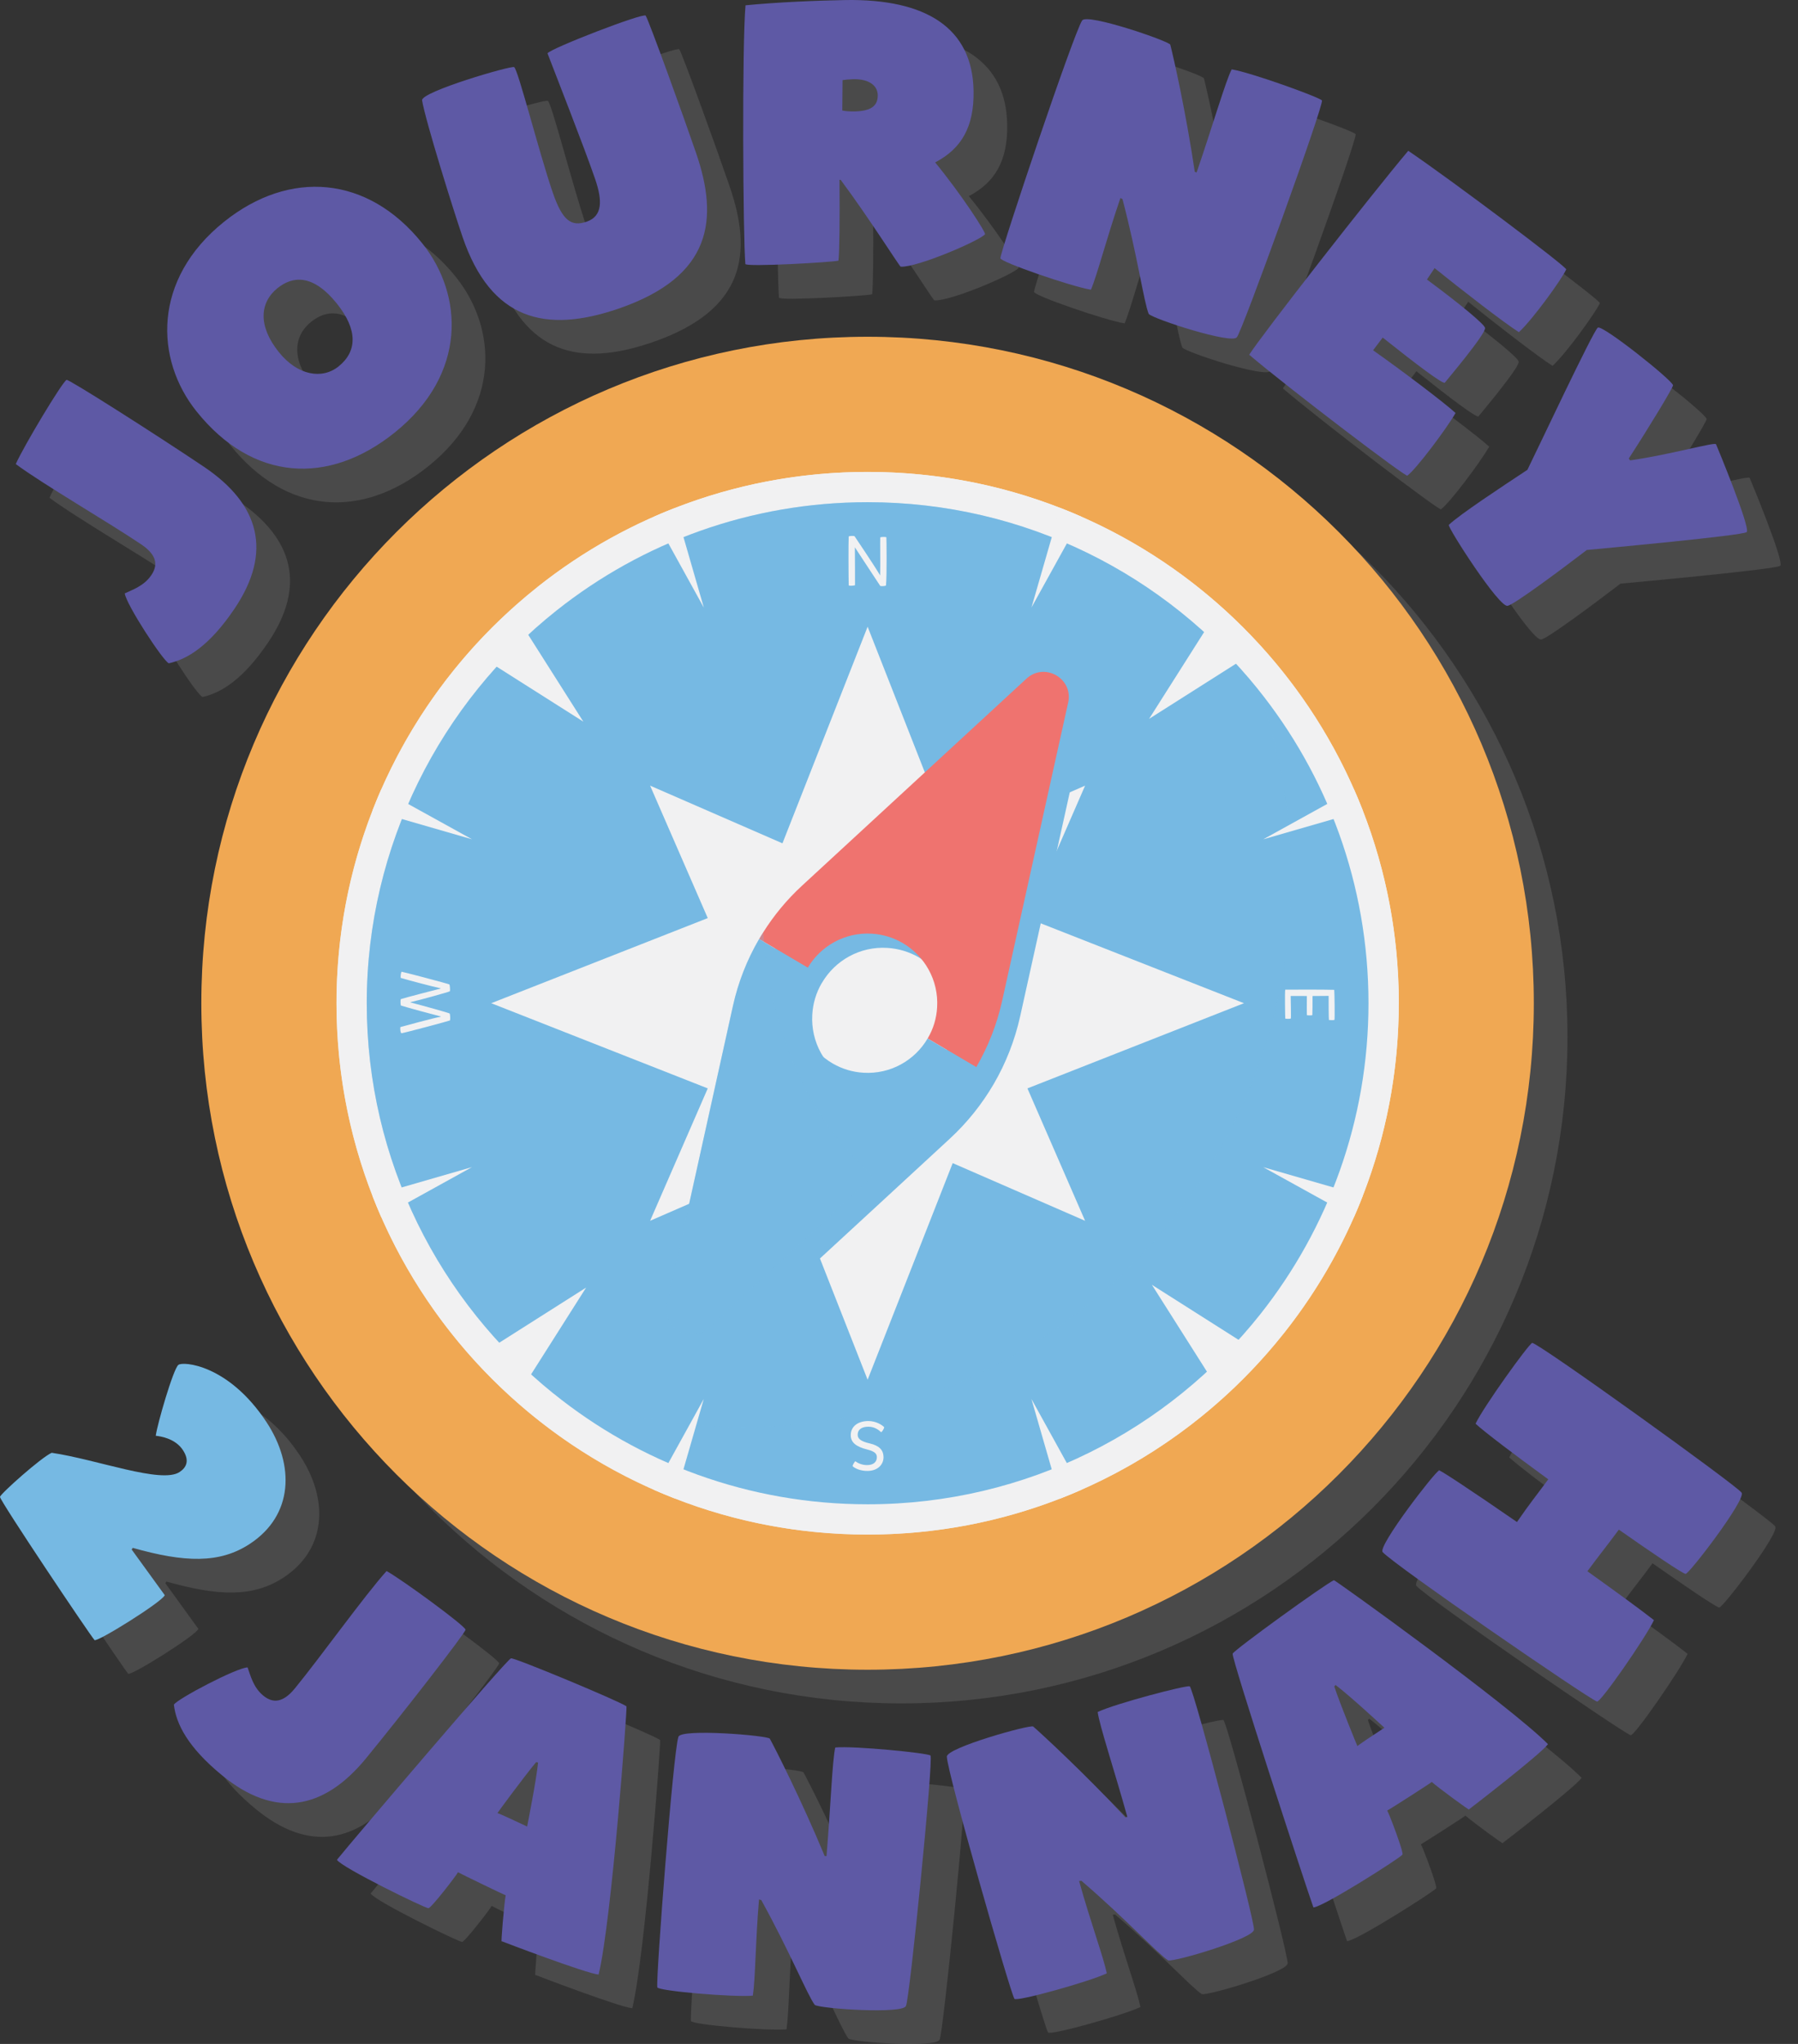 <svg width="44" height="50" viewBox="0 0 44 50" fill="none" xmlns="http://www.w3.org/2000/svg">
<rect x="0" y="0" width="44" height="50" fill="#333333" stroke="none"/>
<g clip-path="url(#clip0_3301_6751)">
<g opacity="0.2">
<path d="M22.055 9.062C13.051 9.062 5.751 16.362 5.751 25.366C5.751 34.369 13.052 41.67 22.055 41.67C31.059 41.67 38.359 34.37 38.359 25.366C38.359 16.361 31.059 9.062 22.055 9.062Z" fill="#A3A3A3"/>
<path d="M3.876 15.341C4.054 15.256 4.348 15.16 4.526 14.895C4.667 14.685 4.708 14.429 4.279 14.141C3.459 13.59 1.865 12.664 1.21 12.177C1.394 11.757 2.354 10.152 2.454 10.117C2.51 10.098 4.622 11.441 5.818 12.246C7.179 13.162 7.498 14.327 6.564 15.713C5.956 16.616 5.413 16.952 4.954 17.05C4.811 16.988 3.912 15.613 3.876 15.341Z" fill="#A3A3A3"/>
<path d="M11.156 6.775C12.165 8.033 12.267 9.975 10.479 11.408C8.861 12.706 7.008 12.601 5.635 10.89C4.614 9.618 4.548 7.66 6.306 6.25C7.909 4.964 9.823 5.114 11.156 6.775ZM7.618 7.87C7.178 8.223 7.131 8.795 7.648 9.438C8.108 10.011 8.706 10.112 9.109 9.789C9.563 9.424 9.584 8.896 9.069 8.253C8.473 7.51 7.978 7.583 7.618 7.87H7.618Z" fill="#A3A3A3"/>
<path d="M13.405 2.466C13.497 2.502 14.012 4.549 14.35 5.535C14.589 6.229 14.807 6.374 15.18 6.247C15.57 6.112 15.568 5.73 15.388 5.207C15.112 4.401 14.425 2.662 14.222 2.128C14.307 2.003 16.577 1.127 16.624 1.207C16.713 1.349 17.574 3.738 17.856 4.56C18.413 6.18 18.26 7.584 15.961 8.374C14.168 8.991 12.84 8.651 12.145 6.628C11.919 5.968 11.232 3.769 11.153 3.279C11.121 3.069 13.34 2.422 13.405 2.466Z" fill="#A3A3A3"/>
<path d="M19.063 7.282C19.006 6.648 18.979 1.935 19.067 0.955C19.817 0.88 20.84 0.836 21.516 0.825C23.477 0.795 24.625 1.502 24.648 3.052C24.662 3.931 24.351 4.461 23.709 4.798C24.369 5.603 24.956 6.518 24.928 6.555C24.799 6.711 23.27 7.37 22.866 7.349C22.838 7.349 22.115 6.191 21.396 5.224H21.368C21.375 6.23 21.368 6.992 21.343 7.2C21.221 7.238 19.063 7.363 19.063 7.281L19.063 7.282ZM21.436 3.528C21.511 3.545 21.642 3.552 21.727 3.55C22.112 3.544 22.307 3.432 22.303 3.151C22.3 2.925 22.1 2.756 21.715 2.762C21.621 2.763 21.499 2.774 21.443 2.784L21.436 3.527V3.528Z" fill="#A3A3A3"/>
<path d="M30.107 5.044C30.493 3.921 30.817 2.806 30.964 2.521C31.426 2.593 33.112 3.202 33.174 3.281C33.236 3.361 31.205 8.978 31.092 9.073C30.98 9.255 29.051 8.63 28.935 8.504C28.816 8.214 28.667 7.118 28.293 5.695L28.243 5.668C27.901 6.662 27.68 7.535 27.521 7.911C27.059 7.839 25.284 7.228 25.304 7.139C25.334 6.881 27.087 1.666 27.303 1.328C27.401 1.132 29.451 1.837 29.463 1.918C29.531 2.181 29.844 3.553 30.061 5.027L30.106 5.043L30.107 5.044Z" fill="#A3A3A3"/>
<path d="M35.267 12.457C35.326 12.582 32.309 10.284 31.394 9.502C31.705 9.011 34.402 5.56 35.285 4.513C36.291 5.191 39.212 7.383 39.151 7.416C39.048 7.645 38.339 8.632 37.994 8.95C37.642 8.73 36.581 7.908 35.93 7.383L35.743 7.662C36.588 8.288 37.158 8.763 37.166 8.848C37.183 8.997 36.215 10.14 36.182 10.184C36.144 10.235 35.499 9.749 34.661 9.082L34.426 9.394C35.117 9.881 36.159 10.666 36.444 10.927C36.211 11.33 35.479 12.3 35.266 12.457H35.267Z" fill="#A3A3A3"/>
<path d="M39.657 14.277C39.002 14.779 37.88 15.61 37.724 15.642C37.533 15.734 36.233 13.708 36.279 13.664C36.565 13.396 37.529 12.762 38.202 12.317C38.42 11.879 39.818 8.905 39.926 8.838C40.042 8.766 41.755 10.129 41.765 10.251C41.764 10.31 41.184 11.268 40.683 12.041L40.716 12.086C41.682 11.95 42.785 11.632 42.818 11.691C42.853 11.77 43.672 13.752 43.567 13.84C43.483 13.925 40.076 14.239 39.656 14.278L39.657 14.277Z" fill="#A3A3A3"/>
<path d="M4.045 38.728L4.855 39.846C4.799 40.007 3.175 41.019 3.136 40.943C3.02 40.817 0.82 37.534 0.824 37.442C0.83 37.37 1.828 36.479 2.089 36.364C3.205 36.528 4.771 37.128 5.218 36.834C5.384 36.724 5.469 36.556 5.3 36.298C5.109 36.008 4.74 35.958 4.635 35.947C4.663 35.693 5.065 34.306 5.188 34.214C5.291 34.123 6.413 34.196 7.346 35.615C8.038 36.667 8.006 37.889 6.938 38.592C6.195 39.079 5.339 39.047 4.073 38.689L4.045 38.729L4.045 38.728Z" fill="#A3A3A3"/>
<path d="M6.882 41.613C6.95 41.797 7.017 42.099 7.265 42.302C7.461 42.462 7.711 42.528 8.038 42.128C8.665 41.364 9.737 39.864 10.284 39.256C10.684 39.479 12.192 40.586 12.217 40.689C12.23 40.747 10.695 42.724 9.781 43.838C8.741 45.107 7.551 45.314 6.259 44.255C5.416 43.564 5.133 42.992 5.079 42.525C5.154 42.388 6.608 41.622 6.882 41.613Z" fill="#A3A3A3"/>
<path d="M13.2 47.188C13.196 47.196 12.097 46.663 12.032 46.624C12.003 46.691 11.358 47.526 11.307 47.503C11.232 47.51 9.181 46.508 9.069 46.32C9.452 45.845 13.23 41.407 13.329 41.391C13.428 41.375 15.967 42.433 16.155 42.565C16.177 42.585 15.791 47.822 15.473 49.127C15.166 49.102 13.129 48.324 13.103 48.312C13.073 48.428 13.164 47.359 13.199 47.186L13.2 47.188ZM13.945 43.93C13.643 44.292 13.004 45.16 12.997 45.177C13.044 45.188 13.504 45.4 13.723 45.507C13.739 45.424 13.945 44.396 13.991 43.941C13.974 43.934 13.962 43.938 13.944 43.93H13.945Z" fill="#A3A3A3"/>
<path d="M21.05 46.228C21.149 45.045 21.191 43.884 21.264 43.572C21.73 43.529 23.513 43.706 23.593 43.768C23.673 43.829 23.079 49.774 22.994 49.894C22.929 50.098 20.905 49.964 20.763 49.87C20.577 49.618 20.164 48.592 19.453 47.304L19.398 47.291C19.309 48.339 19.309 49.238 19.247 49.643C18.781 49.686 16.911 49.528 16.909 49.438C16.875 49.18 17.298 43.695 17.424 43.314C17.47 43.1 19.632 43.281 19.663 43.357C19.794 43.595 20.433 44.85 21.004 46.226L21.051 46.23L21.05 46.228Z" fill="#A3A3A3"/>
<path d="M28.411 45.268C28.092 44.124 27.726 43.022 27.686 42.704C28.107 42.502 29.841 42.046 29.938 42.076C30.033 42.106 31.548 47.884 31.51 48.027C31.52 48.24 29.577 48.82 29.41 48.782C29.148 48.61 28.403 47.792 27.288 46.833L27.231 46.84C27.513 47.852 27.826 48.697 27.909 49.097C27.488 49.299 25.679 49.804 25.646 49.719C25.523 49.49 24.009 44.2 23.995 43.8C23.964 43.583 26.052 43 26.108 43.06C26.314 43.238 27.35 44.191 28.365 45.281L28.411 45.269V45.268Z" fill="#A3A3A3"/>
<path d="M35.862 44.415C35.867 44.423 34.839 45.081 34.772 45.117C34.813 45.176 35.189 46.162 35.143 46.194C35.11 46.262 33.184 47.487 32.964 47.485C32.76 46.91 30.951 41.37 30.988 41.277C31.027 41.184 33.256 39.571 33.467 39.48C33.495 39.472 37.758 42.538 38.706 43.491C38.524 43.739 36.796 45.069 36.773 45.085C36.855 45.171 35.992 44.536 35.862 44.415ZM33.475 42.078C33.625 42.525 34.032 43.523 34.042 43.538C34.076 43.503 34.497 43.222 34.703 43.09C34.641 43.034 33.872 42.321 33.508 42.044C33.492 42.055 33.49 42.068 33.474 42.078L33.475 42.078Z" fill="#A3A3A3"/>
<path d="M42.072 39.326C41.969 39.299 41.272 38.825 40.44 38.243C40.138 38.651 39.987 38.831 39.669 39.262C40.363 39.756 40.993 40.216 41.299 40.457C41.099 40.879 39.983 42.493 39.903 42.448C39.659 42.354 34.924 39.096 34.661 38.794C34.523 38.66 35.958 36.801 36.037 36.8C35.943 36.698 36.865 37.31 37.947 38.057C38.26 37.6 38.401 37.436 38.713 37.012C37.891 36.416 37.155 35.856 36.933 35.652C37.133 35.23 38.225 33.714 38.318 33.677C38.417 33.632 43.391 37.21 43.442 37.339C43.564 37.496 42.136 39.36 42.072 39.325V39.326Z" fill="#A3A3A3"/>
</g>
<path d="M3.053 14.516C3.23 14.431 3.524 14.336 3.702 14.071C3.844 13.861 3.884 13.605 3.456 13.317C2.636 12.765 1.041 11.839 0.386 11.352C0.57 10.933 1.531 9.328 1.63 9.293C1.686 9.274 3.798 10.617 4.994 11.421C6.355 12.338 6.674 13.503 5.74 14.889C5.132 15.792 4.589 16.128 4.13 16.226C3.987 16.163 3.088 14.789 3.053 14.516Z" fill="#5E59A5"/>
<path d="M10.332 5.951C11.341 7.209 11.443 9.151 9.656 10.584C8.037 11.881 6.184 11.777 4.811 10.066C3.79 8.794 3.724 6.836 5.482 5.426C7.086 4.14 8.999 4.29 10.332 5.951ZM6.794 7.046C6.355 7.399 6.308 7.971 6.824 8.614C7.284 9.187 7.882 9.287 8.285 8.964C8.739 8.6 8.761 8.072 8.245 7.428C7.649 6.686 7.154 6.759 6.795 7.046H6.794Z" fill="#5E59A5"/>
<path d="M12.581 1.642C12.673 1.678 13.188 3.724 13.527 4.711C13.765 5.405 13.984 5.55 14.356 5.423C14.747 5.288 14.744 4.906 14.565 4.383C14.288 3.577 13.601 1.838 13.398 1.304C13.484 1.179 15.754 0.303 15.801 0.383C15.889 0.525 16.75 2.914 17.032 3.736C17.59 5.356 17.436 6.76 15.137 7.55C13.344 8.166 12.016 7.827 11.322 5.804C11.095 5.144 10.409 2.945 10.329 2.455C10.297 2.245 12.516 1.598 12.581 1.642Z" fill="#5E59A5"/>
<path d="M18.24 6.458C18.183 5.824 18.156 1.111 18.244 0.13C18.994 0.055 20.016 0.012 20.692 0.001C22.654 -0.03 23.801 0.677 23.825 2.227C23.839 3.107 23.527 3.637 22.885 3.973C23.545 4.779 24.133 5.694 24.105 5.731C23.975 5.887 22.446 6.546 22.042 6.524C22.014 6.524 21.292 5.367 20.572 4.399H20.544C20.551 5.406 20.544 6.168 20.519 6.376C20.398 6.414 18.24 6.538 18.239 6.457L18.24 6.458ZM20.612 2.704C20.687 2.721 20.819 2.728 20.904 2.726C21.288 2.72 21.484 2.608 21.48 2.327C21.476 2.1 21.276 1.932 20.891 1.937C20.797 1.939 20.675 1.95 20.619 1.96L20.612 2.703V2.704Z" fill="#5E59A5"/>
<path d="M29.283 4.22C29.669 3.097 29.993 1.982 30.141 1.697C30.602 1.769 32.289 2.378 32.35 2.457C32.412 2.536 30.381 8.154 30.268 8.249C30.156 8.431 28.227 7.806 28.111 7.68C27.992 7.39 27.843 6.294 27.469 4.871L27.419 4.843C27.077 5.838 26.856 6.711 26.697 7.087C26.236 7.015 24.46 6.404 24.481 6.315C24.51 6.057 26.264 0.842 26.48 0.504C26.577 0.307 28.628 1.013 28.639 1.094C28.708 1.356 29.02 2.729 29.238 4.203L29.282 4.219L29.283 4.22Z" fill="#5E59A5"/>
<path d="M34.443 11.633C34.503 11.757 31.485 9.459 30.57 8.678C30.881 8.187 33.578 4.736 34.462 3.689C35.467 4.367 38.388 6.559 38.327 6.592C38.225 6.821 37.515 7.808 37.17 8.126C36.818 7.906 35.758 7.084 35.107 6.559L34.92 6.838C35.764 7.464 36.334 7.939 36.342 8.024C36.359 8.173 35.391 9.316 35.358 9.36C35.32 9.411 34.675 8.925 33.837 8.258L33.602 8.569C34.293 9.056 35.335 9.842 35.62 10.103C35.387 10.506 34.655 11.476 34.443 11.633H34.443Z" fill="#5E59A5"/>
<path d="M38.833 13.453C38.178 13.955 37.057 14.786 36.9 14.818C36.71 14.91 35.41 12.884 35.455 12.839C35.742 12.572 36.705 11.938 37.378 11.493C37.596 11.055 38.994 8.081 39.102 8.014C39.218 7.942 40.932 9.305 40.942 9.426C40.94 9.486 40.36 10.444 39.859 11.217L39.892 11.262C40.858 11.126 41.962 10.808 41.994 10.867C42.029 10.946 42.848 12.928 42.744 13.016C42.66 13.101 39.252 13.414 38.832 13.454L38.833 13.453Z" fill="#5E59A5"/>
<path d="M3.221 37.904L4.032 39.022C3.975 39.183 2.351 40.195 2.312 40.119C2.197 39.993 -0.004 36.711 5.77691e-06 36.618C0.007 36.546 1.004 35.655 1.265 35.539C2.381 35.704 3.948 36.304 4.394 36.01C4.561 35.9 4.646 35.732 4.476 35.473C4.286 35.183 3.916 35.134 3.812 35.123C3.84 34.869 4.241 33.482 4.365 33.389C4.468 33.299 5.589 33.371 6.523 34.791C7.214 35.843 7.182 37.065 6.114 37.767C5.372 38.255 4.515 38.223 3.249 37.865L3.222 37.905L3.221 37.904Z" fill="#76B9E3"/>
<path d="M6.059 40.789C6.126 40.973 6.194 41.275 6.441 41.478C6.637 41.638 6.888 41.703 7.215 41.304C7.841 40.54 8.914 39.039 9.46 38.432C9.86 38.655 11.368 39.762 11.393 39.865C11.406 39.923 9.871 41.899 8.957 43.014C7.917 44.282 6.727 44.49 5.435 43.43C4.593 42.74 4.309 42.168 4.255 41.701C4.331 41.564 5.784 40.798 6.059 40.789Z" fill="#5E59A5"/>
<path d="M12.376 46.363C12.372 46.371 11.273 45.838 11.208 45.8C11.179 45.866 10.534 46.702 10.483 46.679C10.408 46.685 8.357 45.684 8.245 45.496C8.628 45.021 12.406 40.583 12.505 40.567C12.604 40.551 15.143 41.609 15.331 41.741C15.354 41.761 14.967 46.998 14.649 48.303C14.343 48.277 12.306 47.5 12.279 47.488C12.249 47.603 12.34 46.535 12.375 46.362L12.376 46.363ZM13.121 43.106C12.819 43.468 12.181 44.336 12.173 44.353C12.22 44.364 12.68 44.576 12.9 44.682C12.915 44.6 13.121 43.572 13.168 43.117C13.15 43.109 13.138 43.114 13.121 43.106H13.121Z" fill="#5E59A5"/>
<path d="M20.226 45.404C20.326 44.221 20.367 43.06 20.44 42.748C20.906 42.705 22.69 42.882 22.77 42.944C22.85 43.005 22.256 48.95 22.17 49.07C22.105 49.274 20.082 49.14 19.939 49.046C19.753 48.794 19.34 47.768 18.629 46.48L18.574 46.466C18.486 47.514 18.486 48.414 18.423 48.819C17.958 48.862 16.087 48.704 16.085 48.614C16.051 48.356 16.474 42.87 16.601 42.49C16.647 42.276 18.808 42.457 18.839 42.533C18.97 42.771 19.609 44.026 20.181 45.402L20.228 45.406L20.226 45.404Z" fill="#5E59A5"/>
<path d="M27.587 44.444C27.268 43.3 26.902 42.198 26.862 41.88C27.283 41.678 29.017 41.222 29.114 41.252C29.209 41.282 30.724 47.06 30.686 47.203C30.697 47.416 28.754 47.995 28.587 47.957C28.324 47.786 27.579 46.968 26.464 46.009L26.407 46.015C26.69 47.028 27.003 47.873 27.085 48.273C26.664 48.475 24.855 48.98 24.823 48.895C24.7 48.666 23.185 43.376 23.171 42.976C23.14 42.759 25.229 42.176 25.285 42.236C25.49 42.414 26.526 43.367 27.542 44.457L27.587 44.445V44.444Z" fill="#5E59A5"/>
<path d="M35.038 43.591C35.043 43.599 34.015 44.257 33.948 44.292C33.99 44.352 34.365 45.338 34.319 45.37C34.286 45.438 32.36 46.663 32.141 46.66C31.936 46.085 30.127 40.546 30.165 40.453C30.203 40.359 32.432 38.747 32.643 38.656C32.671 38.648 36.934 41.713 37.882 42.667C37.7 42.915 35.972 44.245 35.949 44.261C36.031 44.347 35.168 43.711 35.038 43.591ZM32.651 41.254C32.801 41.701 33.208 42.699 33.218 42.714C33.252 42.679 33.673 42.398 33.879 42.266C33.817 42.21 33.049 41.496 32.684 41.22C32.669 41.23 32.666 41.244 32.651 41.254L32.651 41.254Z" fill="#5E59A5"/>
<path d="M41.248 38.502C41.145 38.474 40.448 38.001 39.616 37.419C39.315 37.827 39.164 38.007 38.846 38.437C39.539 38.932 40.169 39.392 40.475 39.633C40.275 40.055 39.159 41.669 39.08 41.624C38.835 41.53 34.1 38.272 33.837 37.969C33.699 37.836 35.135 35.977 35.214 35.976C35.119 35.874 36.042 36.485 37.123 37.233C37.437 36.776 37.577 36.611 37.889 36.188C37.068 35.591 36.331 35.032 36.109 34.828C36.309 34.406 37.401 32.889 37.494 32.852C37.593 32.808 42.567 36.386 42.619 36.515C42.741 36.672 41.313 38.535 41.248 38.501V38.502Z" fill="#5E59A5"/>
<path d="M21.231 8.238C12.227 8.238 4.927 15.538 4.927 24.542C4.927 33.545 12.228 40.846 21.231 40.846C30.235 40.846 37.535 33.546 37.535 24.542C37.535 15.537 30.235 8.238 21.231 8.238Z" fill="#F0A853"/>
<g style="mix-blend-mode:multiply">
<path d="M21.231 9.727C13.049 9.727 6.416 16.36 6.416 24.542C6.416 32.723 13.05 39.357 21.231 39.357C29.413 39.357 36.046 32.724 36.046 24.542C36.046 16.36 29.413 9.727 21.231 9.727ZM21.231 37.54C14.053 37.54 8.234 31.72 8.234 24.543C8.234 17.365 14.053 11.545 21.231 11.545C28.409 11.545 34.229 17.365 34.229 24.543C34.229 31.72 28.409 37.54 21.231 37.54Z" fill="#F0A853"/>
</g>
<path d="M21.231 10.685C13.578 10.685 7.375 16.889 7.375 24.541C7.375 32.194 13.579 38.398 21.231 38.398C28.884 38.398 35.088 32.194 35.088 24.541C35.088 16.889 28.884 10.685 21.231 10.685ZM21.231 36.798C14.462 36.798 8.975 31.311 8.975 24.541C8.975 17.773 14.462 12.285 21.231 12.285C28 12.285 33.488 17.773 33.488 24.541C33.488 31.311 28 36.798 21.231 36.798Z" fill="#F0A853"/>
<path d="M31.423 32.608C29.043 35.612 25.363 37.54 21.231 37.54C14.053 37.54 8.234 31.721 8.234 24.542C8.234 20.412 10.161 16.731 13.165 14.35C11.408 16.566 10.359 19.369 10.359 22.416C10.359 29.595 16.178 35.414 23.356 35.414C26.404 35.414 29.206 34.364 31.422 32.607L31.423 32.608Z" fill="#E6E7E8"/>
<path d="M34.23 24.541C34.23 27.589 33.18 30.391 31.423 32.607C29.207 34.364 26.404 35.414 23.357 35.414C16.179 35.414 10.36 29.595 10.36 22.416C10.36 19.369 11.409 16.566 13.165 14.35C15.382 12.593 18.185 11.544 21.232 11.544C28.411 11.544 34.23 17.363 34.23 24.541Z" fill="#F1F1F2"/>
<path d="M34.23 24.542C34.23 26.203 33.918 27.793 33.349 29.254C33.281 29.43 33.208 29.605 33.132 29.777C32.682 30.796 32.107 31.747 31.424 32.608C31.171 32.927 30.903 33.235 30.621 33.53C30.49 33.666 30.357 33.799 30.221 33.93C29.134 34.971 27.866 35.826 26.468 36.441C26.296 36.517 26.121 36.589 25.945 36.658C24.484 37.227 22.895 37.539 21.233 37.539C19.57 37.539 17.98 37.228 16.52 36.658C16.344 36.59 16.169 36.517 15.997 36.441C14.6 35.825 13.331 34.971 12.245 33.93C12.108 33.8 11.975 33.666 11.844 33.53C10.803 32.443 9.948 31.174 9.333 29.777C9.258 29.605 9.185 29.43 9.117 29.254C8.548 27.793 8.236 26.204 8.236 24.542C8.236 22.879 8.547 21.29 9.117 19.828C9.185 19.652 9.258 19.477 9.333 19.305C9.949 17.908 10.803 16.64 11.844 15.553C11.975 15.416 12.108 15.283 12.245 15.153C12.54 14.871 12.847 14.603 13.166 14.35C14.028 13.667 14.978 13.091 15.998 12.643C16.17 12.566 16.345 12.494 16.521 12.426C17.982 11.856 19.571 11.545 21.233 11.545C22.895 11.545 24.486 11.856 25.947 12.426C26.123 12.494 26.297 12.566 26.47 12.643C27.867 13.258 29.135 14.112 30.222 15.153C30.359 15.284 30.492 15.417 30.623 15.554C31.664 16.64 32.519 17.909 33.133 19.306C33.21 19.478 33.282 19.653 33.351 19.829C33.919 21.29 34.232 22.879 34.232 24.542H34.23Z" fill="#F1F1F2"/>
<path d="M33.489 24.541C33.489 27.415 32.498 30.058 30.843 32.148C28.597 34.98 25.128 36.799 21.232 36.799C18.322 36.799 15.648 35.785 13.546 34.09C10.759 31.843 8.975 28.401 8.975 24.541C8.975 20.682 10.792 17.176 13.625 14.931C15.715 13.274 18.359 12.285 21.232 12.285C25.09 12.285 28.533 14.068 30.78 16.855C32.475 18.957 33.489 21.631 33.489 24.541H33.489Z" fill="#76B9E3"/>
<g style="mix-blend-mode:screen" opacity="0.3">
<path d="M31.599 21.483C31.599 24.63 30.514 27.526 28.7 29.815C26.241 32.918 22.439 34.909 18.173 34.909C16.547 34.909 14.988 34.62 13.545 34.09C10.758 31.843 8.975 28.401 8.975 24.541C8.975 20.682 10.791 17.176 13.624 14.931C15.715 13.274 18.358 12.285 21.231 12.285C25.09 12.285 28.533 14.068 30.78 16.855C31.309 18.297 31.599 19.856 31.599 21.483Z" fill="#76B9E3"/>
</g>
<path d="M21.539 14.33C21.513 14.294 21.101 13.662 20.92 13.389C20.922 13.679 20.925 14.132 20.924 14.315C20.893 14.331 20.77 14.336 20.77 14.318C20.764 14.167 20.76 13.289 20.769 13.125C20.778 13.108 20.9 13.106 20.912 13.117C20.92 13.129 21.378 13.806 21.539 14.077C21.546 13.757 21.536 13.265 21.541 13.146C21.57 13.13 21.686 13.133 21.691 13.144C21.695 13.155 21.705 14.099 21.682 14.318C21.679 14.341 21.553 14.343 21.539 14.332V14.33Z" fill="#F1F1F2"/>
<path d="M10.044 24.522C10.357 24.603 10.984 24.777 11.003 24.793C11.017 24.807 11.022 24.924 11.013 24.962C11.009 24.97 9.909 25.265 9.825 25.276C9.794 25.266 9.789 25.127 9.801 25.124C9.833 25.116 10.627 24.896 10.788 24.872C10.788 24.87 10.786 24.867 10.786 24.865C10.633 24.828 9.966 24.647 9.811 24.598C9.799 24.574 9.797 24.448 9.81 24.441C9.909 24.407 10.645 24.218 10.783 24.182C10.783 24.181 10.781 24.177 10.781 24.176C10.63 24.147 9.915 23.957 9.806 23.922C9.8 23.9 9.808 23.774 9.832 23.772C9.956 23.797 10.966 24.065 10.995 24.081C11.012 24.097 11.018 24.231 11.009 24.25C10.98 24.267 10.272 24.465 10.045 24.516V24.524L10.044 24.522Z" fill="#F1F1F2"/>
<path d="M21.636 34.913C21.64 34.947 21.573 35.047 21.56 35.034C21.514 34.99 21.411 34.901 21.253 34.901C21.106 34.901 20.989 34.956 20.989 35.101C20.989 35.195 21.069 35.261 21.284 35.31C21.517 35.364 21.621 35.472 21.621 35.65C21.621 35.827 21.478 35.983 21.226 35.983C21.059 35.983 20.934 35.927 20.867 35.87C20.852 35.856 20.92 35.741 20.934 35.748C20.99 35.789 21.089 35.84 21.219 35.84C21.378 35.84 21.458 35.76 21.458 35.649C21.458 35.575 21.429 35.51 21.219 35.458C20.958 35.391 20.819 35.292 20.819 35.107C20.819 34.901 20.988 34.762 21.25 34.762C21.439 34.762 21.586 34.859 21.637 34.912L21.636 34.913Z" fill="#F1F1F2"/>
<path d="M31.453 24.92C31.45 24.925 31.438 24.256 31.452 24.21C31.617 24.206 32.449 24.207 32.651 24.214C32.659 24.3 32.666 24.899 32.657 24.947C32.647 24.961 32.539 24.955 32.521 24.952C32.516 24.936 32.511 24.486 32.514 24.362L32.12 24.365C32.122 24.468 32.118 24.817 32.115 24.831C32.107 24.846 31.986 24.836 31.983 24.836C31.978 24.836 31.979 24.493 31.981 24.365C31.834 24.365 31.686 24.365 31.585 24.364C31.589 24.517 31.594 24.89 31.59 24.914C31.568 24.93 31.466 24.922 31.453 24.919V24.92Z" fill="#F1F1F2"/>
<path d="M25.143 26.625L30.442 24.541L25.143 22.459L26.554 19.219L23.314 20.63L21.232 15.331L19.148 20.63L15.909 19.219L17.32 22.459L12.021 24.541L17.32 26.625L15.909 29.864L19.148 28.453L21.232 33.752L23.314 28.453L26.554 29.864L25.143 26.625Z" fill="#F1F1F2"/>
<g style="mix-blend-mode:multiply">
<path d="M25.572 16.829L19.974 21.991C19.6 22.337 19.274 22.729 19.006 23.156C18.971 23.21 18.938 23.265 18.905 23.322C18.605 23.835 18.385 24.394 18.255 24.981L16.608 32.416C16.475 33.016 17.196 33.432 17.648 33.014L21.747 29.236L23.247 27.852C23.671 27.461 24.031 27.009 24.319 26.516C24.617 26.004 24.835 25.447 24.965 24.862L26.612 17.427C26.745 16.827 26.025 16.412 25.572 16.83V16.829ZM21.508 26.654C21.229 26.639 20.971 26.557 20.746 26.426C20.193 26.109 19.837 25.497 19.878 24.818C19.894 24.54 19.975 24.282 20.106 24.055C20.11 24.049 20.114 24.042 20.118 24.037C20.438 23.494 21.043 23.147 21.714 23.188C21.992 23.205 22.251 23.286 22.477 23.415C23.028 23.733 23.384 24.344 23.344 25.024C23.327 25.301 23.247 25.56 23.116 25.786C23.113 25.791 23.11 25.795 23.107 25.8C22.788 26.344 22.182 26.694 21.508 26.654V26.654Z" fill="#76B9E3"/>
</g>
<path d="M17.222 14.861L15.997 12.643C16.169 12.566 16.343 12.494 16.52 12.426L17.223 14.861H17.222Z" fill="#F1F1F2"/>
<path d="M11.551 20.531L9.116 19.828C9.184 19.652 9.257 19.477 9.332 19.305L11.551 20.531Z" fill="#F1F1F2"/>
<path d="M11.55 28.551L9.331 29.777C9.256 29.605 9.183 29.43 9.115 29.254L11.55 28.551Z" fill="#F1F1F2"/>
<path d="M17.222 34.223L16.519 36.658C16.343 36.59 16.168 36.517 15.996 36.442L17.222 34.223Z" fill="#F1F1F2"/>
<path d="M26.467 36.442C26.295 36.518 26.12 36.59 25.944 36.659L25.241 34.223L26.467 36.442Z" fill="#F1F1F2"/>
<path d="M33.348 29.255C33.28 29.431 33.207 29.606 33.132 29.778L30.913 28.552L33.348 29.255Z" fill="#F1F1F2"/>
<path d="M33.349 19.829L30.913 20.532L33.132 19.306C33.208 19.478 33.28 19.653 33.349 19.829Z" fill="#F1F1F2"/>
<path d="M26.468 12.643L25.242 14.861L25.945 12.426C26.121 12.494 26.296 12.566 26.468 12.643Z" fill="#F1F1F2"/>
<path d="M26.139 17.189L24.524 24.483C24.397 25.057 24.182 25.604 23.89 26.106L22.701 25.404C22.703 25.399 22.707 25.395 22.709 25.39C22.838 25.169 22.918 24.915 22.933 24.642C22.973 23.975 22.623 23.376 22.082 23.064C21.86 22.936 21.606 22.857 21.333 22.84C20.675 22.801 20.081 23.142 19.767 23.673L18.578 22.971C18.61 22.915 18.642 22.862 18.677 22.808C18.94 22.39 19.259 22.005 19.627 21.666L25.12 16.601C25.564 16.192 26.271 16.598 26.14 17.188L26.139 17.189Z" fill="#EF736F"/>
<path d="M22.7 25.405C22.387 25.939 21.792 26.282 21.13 26.242C20.857 26.226 20.604 26.146 20.382 26.018C19.839 25.706 19.49 25.106 19.53 24.44C19.546 24.167 19.626 23.914 19.754 23.692C19.758 23.685 19.762 23.68 19.766 23.674L18.576 22.972C18.282 23.475 18.066 24.024 17.938 24.599L16.323 31.894C16.192 32.484 16.899 32.891 17.343 32.48L21.364 28.773L22.836 27.416C23.253 27.032 23.605 26.589 23.888 26.105L22.699 25.404L22.7 25.405Z" fill="#76B9E3"/>
<g style="mix-blend-mode:multiply" opacity="0.3">
<path d="M21.366 28.774L17.345 32.481C16.901 32.891 16.194 32.485 16.325 31.894L17.939 24.6C18.081 23.962 18.331 23.356 18.676 22.81C18.84 24.792 19.49 27.113 21.366 28.774H21.366Z" fill="#76B9E3"/>
</g>
<path d="M12.845 15.4L14.275 17.653L12.021 16.224L12.845 15.4Z" fill="#F1F1F2"/>
<path d="M12.089 32.928L14.343 31.498L12.913 33.752L12.089 32.928Z" fill="#F1F1F2"/>
<path d="M29.618 33.684L28.189 31.43L30.442 32.86L29.618 33.684Z" fill="#F1F1F2"/>
<path d="M30.374 16.155L28.12 17.585L29.55 15.331L30.374 16.155Z" fill="#F1F1F2"/>
</g>
<defs>
<clipPath id="clip0_3301_6751">
<rect width="43.576" height="50" fill="white"/>
</clipPath>
</defs>
</svg>
